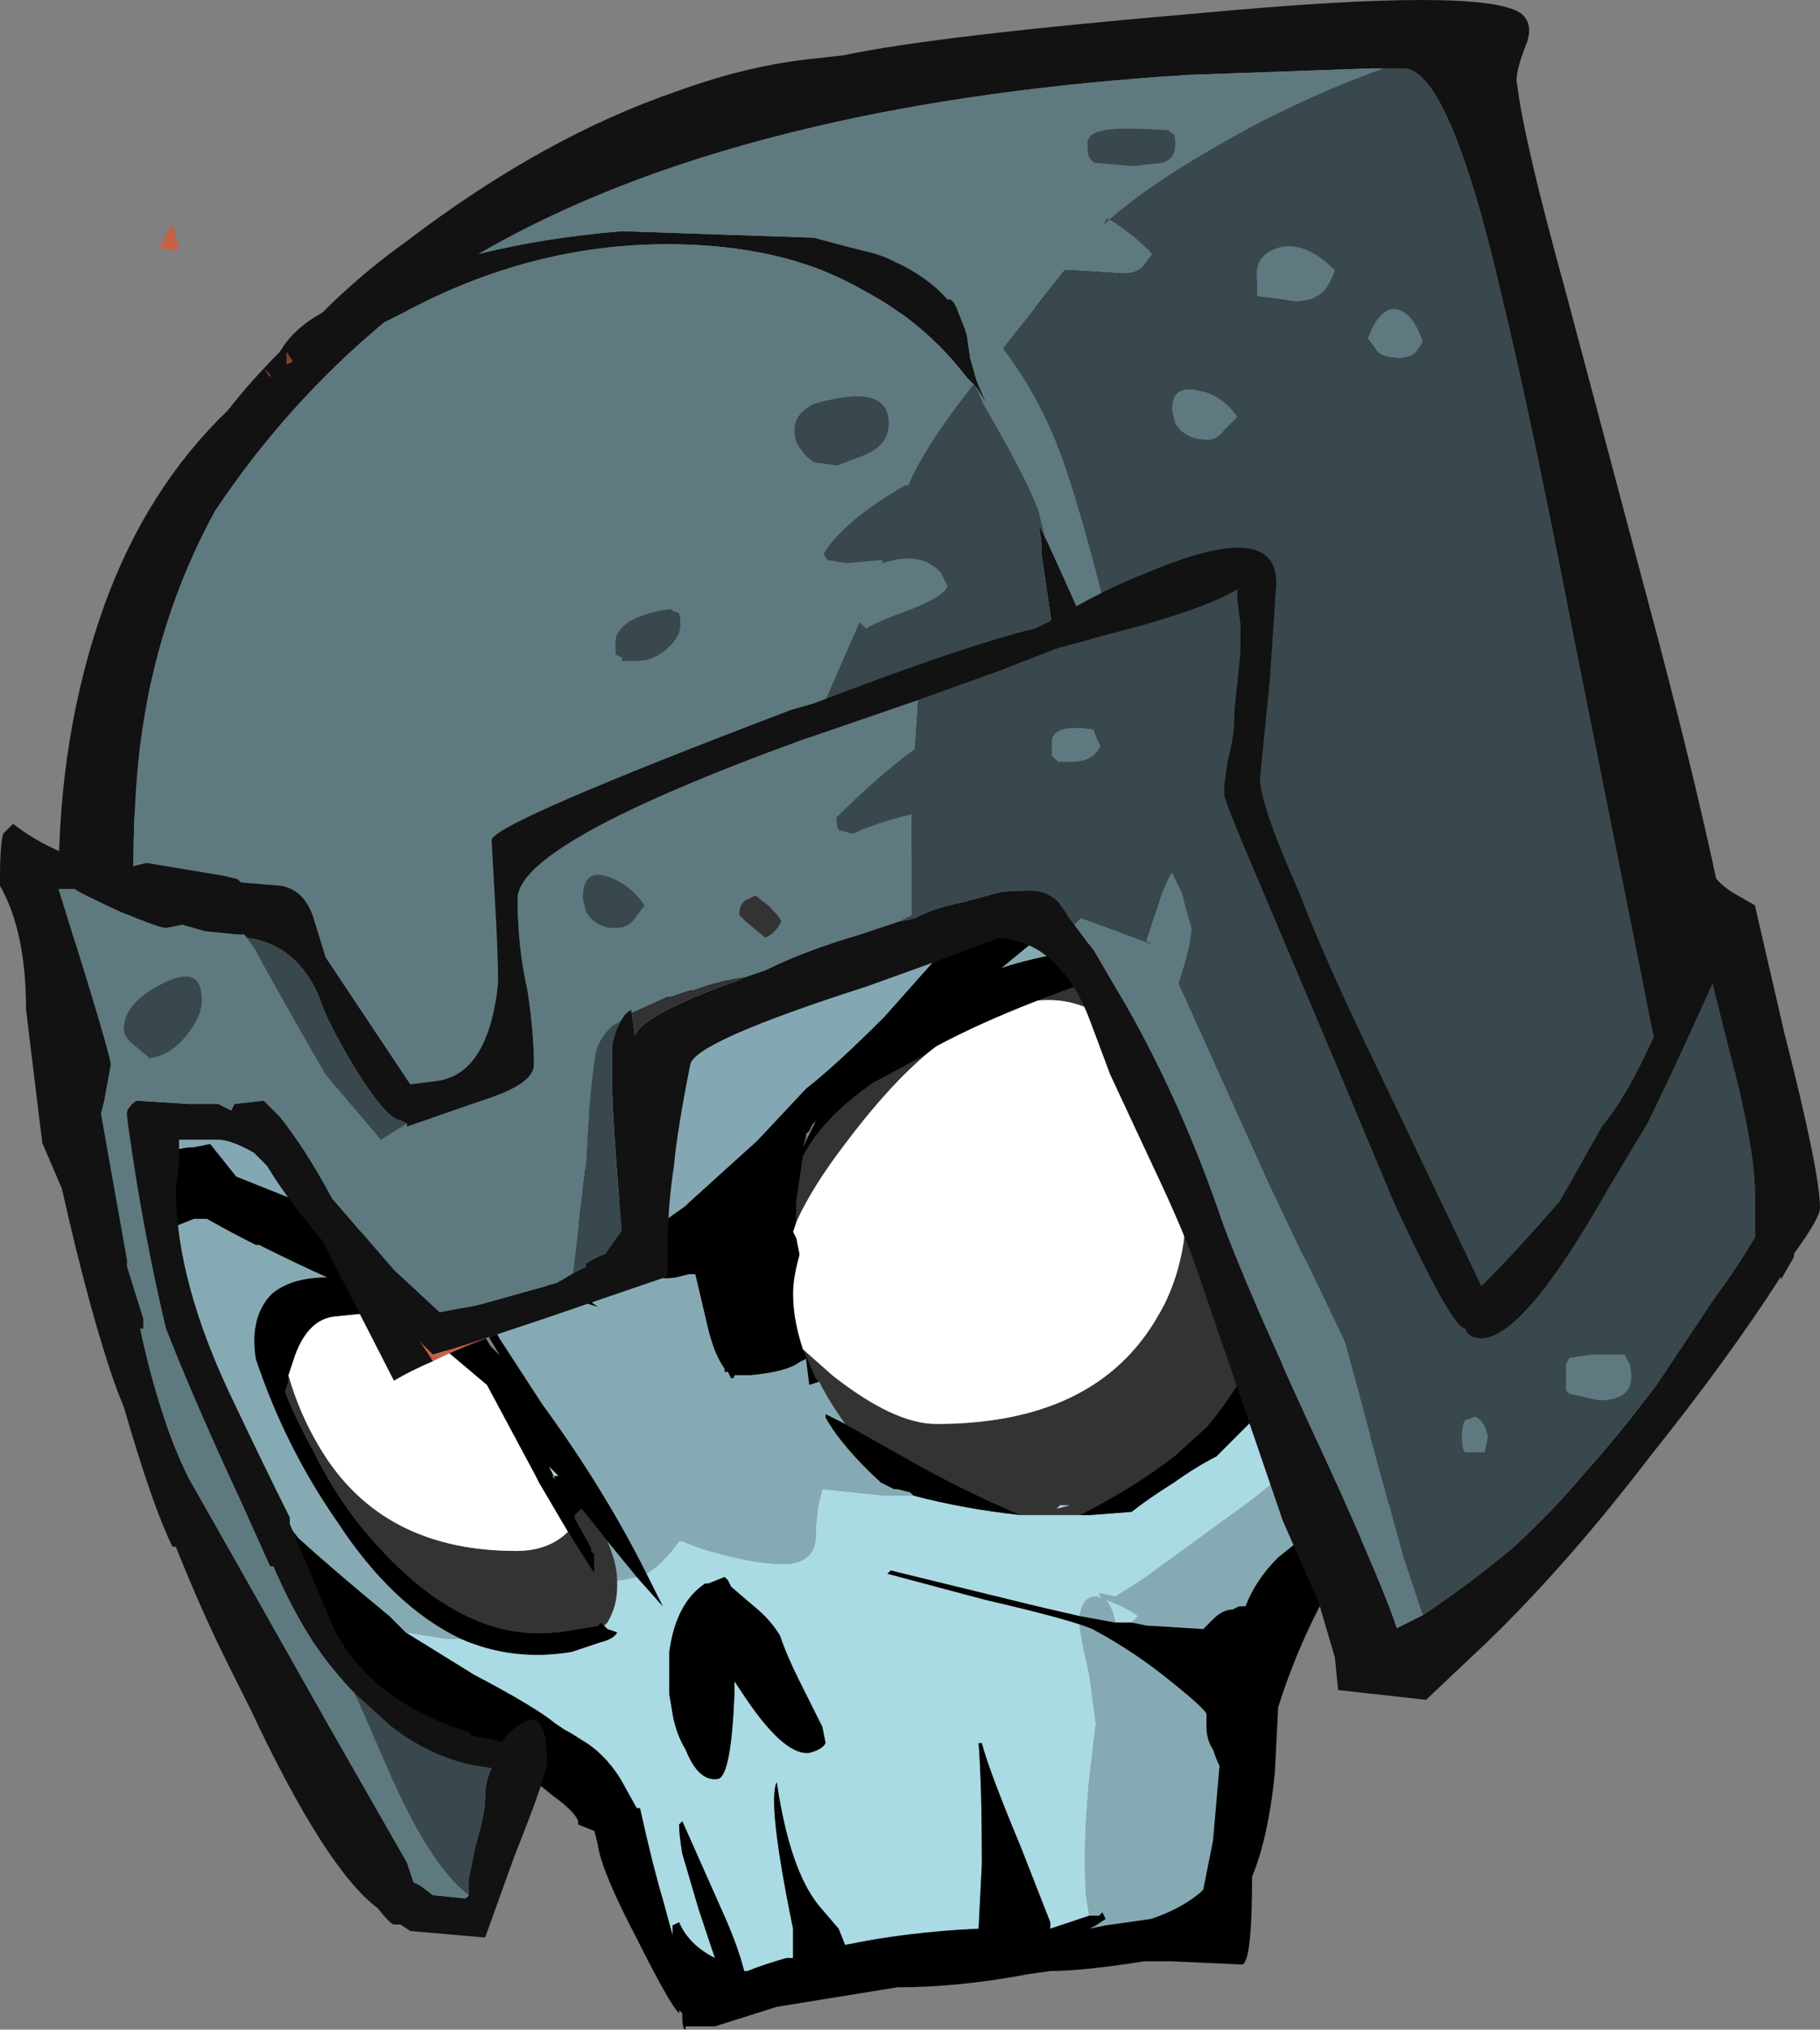 <?xml version="1.0" encoding="UTF-8" standalone="no"?>
<svg xmlns:ffdec="https://www.free-decompiler.com/flash" xmlns:xlink="http://www.w3.org/1999/xlink" ffdec:objectType="frame" height="218.15px" width="195.65px" xmlns="http://www.w3.org/2000/svg">
  <rect width="100%" height="100%" fill="#808080" stroke="none"/>
  <g transform="matrix(1.0, 0.0, 0.0, 1.0, 20.15, -39.8)">
    <use ffdec:characterId="251" height="27.55" transform="matrix(7.0, 0.0, 0.0, 7.0, -13.3, 65.1)" width="22.2" xlink:href="#shape0"/>
    <use ffdec:characterId="102" height="208.25" transform="matrix(1.0, 0.0, 0.0, 1.0, -20.15, 39.8)" width="195.65" xlink:href="#sprite0"/>
  </g>
  <defs>
    <g id="shape0" transform="matrix(1.0, 0.0, 0.0, 1.0, 1.9, -9.3)">
      <path d="M6.4 30.65 L6.35 30.6 6.3 30.65 5.7 30.75 5.65 30.75 Q4.25 30.9 2.9 29.4 2.35 28.8 1.95 28.0 1.6 27.35 1.5 27.05 L1.55 26.9 1.55 26.8 Q1.75 27.5 2.15 28.1 3.1 29.5 5.05 29.5 5.55 29.5 5.85 29.2 L5.9 29.3 6.25 29.85 6.25 29.55 6.2 29.5 6.2 29.45 5.95 29.0 5.95 28.95 6.05 28.85 6.45 29.35 Q6.6 29.7 6.6 29.95 L6.6 30.05 Q6.6 30.35 6.45 30.6 L6.4 30.65 M16.1 21.2 L16.2 21.5 16.45 22.2 16.55 22.65 16.55 22.7 16.55 22.75 16.7 23.65 16.7 23.7 16.75 23.95 16.75 24.0 Q16.8 24.85 16.7 25.45 16.65 25.95 16.45 26.35 16.15 27.0 15.65 27.6 L15.15 28.05 Q14.5 28.55 13.7 28.95 L12.8 28.95 Q11.85 28.55 10.9 28.0 L10.1 27.55 Q9.85 27.2 9.7 26.9 L9.65 26.85 9.5 26.5 9.45 26.4 9.9 26.8 Q10.85 27.55 11.5 27.55 13.95 27.55 14.9 25.9 15.2 25.4 15.3 24.75 L15.35 24.2 Q15.35 23.05 14.7 22.0 14.05 20.95 13.05 21.05 13.85 20.75 14.75 20.45 L15.0 20.4 15.65 20.8 15.7 20.85 15.8 20.85 15.9 20.9 16.1 21.2 M9.35 24.45 L9.35 24.15 9.45 23.45 Q9.75 22.85 10.55 22.3 L10.65 22.25 11.3 21.9 11.5 21.75 Q10.85 22.25 10.1 23.25 9.6 23.9 9.35 24.45 M13.4 28.8 L13.35 28.85 13.55 28.8 13.4 28.8" fill="#333333" fill-rule="evenodd" stroke="none"/>
      <path d="M14.5 30.6 L14.25 30.6 Q14.2 30.35 14.1 30.25 14.4 30.35 14.6 30.5 L14.5 30.6 M13.7 30.5 L13.05 30.35 10.8 29.8 10.75 29.85 12.25 30.25 Q13.55 30.55 13.9 30.7 L13.7 30.6 Q13.7 30.75 13.85 31.4 L13.95 32.15 13.85 33.0 Q13.75 34.0 13.8 34.8 L13.85 35.1 13.25 35.3 13.25 35.2 12.8 34.05 Q12.3 32.85 12.2 32.45 L12.15 32.45 Q12.2 33.1 12.2 34.3 L12.15 35.3 Q11.05 35.35 10.1 35.55 L10.0 35.3 9.7 34.95 Q9.25 34.4 9.05 33.05 8.9 33.35 9.3 35.3 L9.3 35.75 9.2 35.75 Q8.85 35.85 8.6 35.95 L8.55 35.95 Q8.45 35.55 8.2 35.0 L7.6 33.65 7.55 33.7 Q7.55 33.85 7.6 34.15 L7.85 35.0 8.1 35.75 Q7.7 35.55 7.55 35.2 L7.45 35.25 7.45 35.4 7.3 34.85 Q7.15 34.35 6.95 33.45 L6.9 33.45 6.65 33.0 Q6.4 32.6 6.05 32.4 5.9 32.3 5.8 32.25 L5.65 32.15 Q5.35 31.9 4.4 31.4 L3.35 30.75 4.0 30.85 4.2 30.85 Q5.0 31.2 5.9 31.05 L6.35 30.9 Q6.55 30.85 6.6 30.75 L6.45 30.7 6.4 30.65 6.45 30.6 Q6.6 30.35 6.6 30.05 L6.6 29.95 6.65 29.95 6.9 29.9 6.9 29.9 7.3 30.35 7.05 29.85 Q7.3 29.7 7.55 29.35 L7.6 29.35 7.85 29.45 Q8.65 29.7 9.15 29.7 9.65 29.7 9.65 29.25 9.65 28.9 9.75 28.55 L10.7 28.65 Q11.0 28.65 11.15 28.65 11.9 28.85 12.8 28.95 L13.7 28.95 13.85 28.95 14.5 28.9 Q14.75 28.7 15.15 28.45 15.5 28.2 15.8 28.05 L16.7 27.15 16.9 26.35 Q17.15 25.5 17.2 24.5 17.25 23.75 17.2 23.45 17.05 22.6 16.55 22.0 L16.45 22.05 16.55 22.65 16.45 22.2 16.2 21.5 Q16.75 21.45 17.55 21.45 17.85 22.25 18.15 23.15 18.7 24.7 18.7 25.2 18.7 26.9 16.3 28.75 L14.65 29.95 14.25 30.2 14.0 30.15 14.05 30.25 Q14.0 30.2 13.95 30.2 13.75 30.2 13.7 30.5 M13.85 35.3 L13.95 35.25 13.85 35.3 M2.15 25.3 L2.15 25.3 M16.55 22.75 L16.55 22.7 16.55 22.75 M13.4 28.8 L13.55 28.8 13.35 28.85 13.4 28.8 M9.1 30.8 Q8.95 30.55 8.7 30.35 L8.35 30.05 8.3 29.95 8.25 29.9 8.0 30.0 7.95 30.0 Q7.5 30.3 7.4 31.05 7.4 31.35 7.4 31.7 L7.45 32.0 Q7.5 32.3 7.65 32.55 7.85 33.05 8.15 33.0 8.35 32.95 8.4 31.7 L8.4 31.5 8.5 31.65 Q9.15 32.65 9.55 32.6 9.75 32.55 9.8 32.45 L9.75 32.2 9.4 31.5 Q9.2 31.1 9.1 30.8 M5.65 28.4 L5.55 28.2 5.7 28.35 5.6 28.35 5.65 28.4" fill="#aadae3" fill-rule="evenodd" stroke="none"/>
      <path d="M18.65 12.85 L18.7 12.9 19.05 13.35 19.4 14.4 19.35 13.75 19.65 15.0 19.7 15.3 19.8 15.65 19.9 16.45 Q20.05 17.35 20.05 18.1 20.15 20.35 19.55 20.55 L19.5 20.6 19.45 21.05 19.4 21.05 19.4 21.2 19.3 21.25 Q19.15 21.15 18.6 20.5 L18.4 20.25 18.9 21.85 19.25 23.05 Q19.55 24.65 19.1 26.15 18.95 26.6 18.75 27.05 L18.4 27.45 Q17.65 28.3 17.25 29.2 L16.75 29.6 Q16.4 29.95 16.25 30.35 L16.15 30.35 16.05 30.4 Q15.9 30.4 15.75 30.55 L15.6 30.7 14.8 30.65 14.75 30.65 14.5 30.6 14.6 30.5 Q14.4 30.35 14.1 30.25 14.2 30.35 14.25 30.6 L13.7 30.5 Q13.75 30.2 13.95 30.2 14.0 30.2 14.05 30.25 L14.0 30.15 14.25 30.2 14.65 29.95 16.3 28.75 Q18.7 26.9 18.7 25.2 18.7 24.7 18.15 23.15 17.85 22.25 17.55 21.45 16.75 21.45 16.2 21.5 L16.1 21.2 16.05 21.05 15.95 20.9 16.25 21.0 16.25 20.9 Q16.15 20.4 15.0 20.0 L13.7 20.2 Q13.5 20.25 13.55 20.3 12.95 20.4 12.5 20.55 L14.2 19.15 Q14.4 19.05 14.6 18.95 14.85 18.65 15.35 18.35 L15.15 18.4 15.3 18.25 Q16.15 17.5 16.75 16.75 16.45 17.55 16.1 17.95 L16.1 18.0 Q16.3 17.9 16.55 17.8 17.0 17.6 17.4 17.5 L17.6 16.9 Q17.85 15.9 17.85 15.45 17.85 15.3 17.8 15.0 L17.75 15.0 18.65 12.85 M13.9 30.7 Q14.55 31.05 15.1 31.5 15.6 31.9 15.65 32.0 L15.65 32.2 Q15.65 32.4 15.75 32.55 15.8 32.7 15.85 32.8 L15.75 33.95 15.6 34.7 15.55 34.75 Q15.25 35.0 14.8 35.15 L14.1 35.25 13.85 35.3 13.95 35.25 14.1 35.15 14.05 35.05 14.0 35.1 13.85 35.1 13.8 34.8 Q13.75 34.0 13.85 33.0 L13.95 32.15 13.85 31.4 Q13.7 30.75 13.7 30.6 L13.9 30.7 M3.35 30.75 L3.1 30.5 Q2.25 29.8 1.7 29.3 L1.35 28.85 Q0.85 28.15 0.5 27.45 0.2 27.2 0.0 26.7 L-0.25 26.05 -0.3 25.75 Q-0.45 25.1 -0.35 24.7 L-0.3 24.5 -0.15 24.5 0.1 24.4 0.3 24.4 Q0.65 24.6 1.05 24.8 L1.1 24.8 Q1.7 25.1 2.15 25.3 1.6 25.3 1.3 25.55 0.95 25.9 1.05 26.55 1.5 27.9 2.3 29.05 3.15 30.35 4.2 30.85 L4.0 30.85 3.35 30.75 M6.45 29.35 L6.9 29.9 6.65 29.95 6.6 29.95 Q6.6 29.7 6.45 29.35 M7.05 29.85 Q6.4 28.55 5.45 27.25 L4.8 26.25 3.95 24.75 4.1 24.75 Q4.45 24.75 5.0 25.1 5.6 25.55 6.3 25.75 L5.8 25.4 Q6.1 25.35 6.6 25.05 6.75 25.15 6.9 25.2 L7.05 25.2 Q7.2 25.35 7.5 25.3 L7.7 25.25 7.8 25.25 8.0 26.1 Q8.1 26.5 8.25 26.7 L8.25 26.75 8.3 26.75 8.35 26.85 Q8.4 26.85 8.4 26.8 L8.65 26.8 Q9.2 26.75 9.4 26.6 L9.5 26.55 9.55 26.95 9.7 26.9 Q9.85 27.2 10.1 27.55 L9.8 27.4 9.8 27.45 Q10.05 27.9 10.65 28.45 L10.85 28.55 10.9 28.55 11.1 28.6 11.15 28.65 Q11.0 28.65 10.7 28.65 L9.75 28.55 Q9.65 28.9 9.65 29.25 9.65 29.7 9.15 29.7 8.65 29.7 7.85 29.45 L7.6 29.35 7.55 29.35 Q7.3 29.7 7.05 29.85 M3.8 24.8 L3.9 25.0 3.75 24.95 3.65 24.8 3.8 24.8 M11.5 20.4 Q11.55 20.0 11.9 19.75 12.2 19.5 12.9 19.35 L12.0 19.85 11.5 20.4" fill="#86aab3" fill-rule="evenodd" stroke="none"/>
      <path d="M1.55 26.8 L1.65 26.5 Q1.85 25.95 2.25 25.9 L2.75 25.85 Q2.85 25.85 2.9 26.0 3.1 26.35 3.7 26.5 L3.75 26.55 Q3.8 26.55 3.75 26.4 L3.65 26.15 4.6 26.95 5.35 28.35 5.4 28.45 5.9 29.3 5.85 29.2 Q5.55 29.5 5.05 29.5 3.1 29.5 2.15 28.1 1.75 27.5 1.55 26.8 M15.95 20.9 L16.05 21.05 16.1 21.2 15.9 20.9 15.8 20.85 15.95 20.9 M11.5 21.75 Q12.15 21.4 13.05 21.05 14.05 20.95 14.7 22.0 15.35 23.05 15.35 24.2 L15.3 24.75 Q15.2 25.4 14.9 25.9 13.95 27.55 11.5 27.55 10.85 27.55 9.9 26.8 L9.45 26.4 9.45 26.4 Q9.3 25.95 9.3 25.55 9.3 25.3 9.4 24.95 L9.35 24.7 9.3 24.6 9.35 24.45 Q9.6 23.9 10.1 23.25 10.85 22.25 11.5 21.75" fill="#ffffff" fill-rule="evenodd" stroke="none"/>
      <path d="M16.2 9.9 Q17.8 10.4 18.85 11.2 19.95 12.0 20.15 12.95 20.2 13.3 20.05 13.45 20.4 15.9 20.2 19.35 20.15 20.25 19.95 22.7 L19.9 23.3 19.95 23.55 Q20.1 24.3 20.1 25.35 20.1 26.4 20.1 26.6 20.2 26.95 19.8 27.4 L18.75 28.45 Q17.4 29.85 16.75 31.9 L16.7 32.9 Q16.6 33.9 16.35 34.5 16.35 35.8 16.2 35.85 L15.1 35.8 14.7 35.8 Q13.75 35.95 13.25 35.95 L12.9 36.0 Q11.85 36.2 10.9 36.2 L9.05 36.5 8.1 36.8 7.65 36.8 7.65 36.85 Q7.6 36.85 7.6 36.65 L7.6 36.6 7.55 36.55 7.55 36.6 Q7.4 36.45 6.9 35.45 6.35 34.4 6.3 34.0 L6.25 33.8 6.0 33.7 6.0 33.65 Q5.95 33.5 5.6 33.25 5.25 32.95 4.75 32.65 L4.7 32.6 4.55 32.75 Q4.3 32.9 3.9 32.9 3.55 32.9 2.7 31.9 2.05 31.05 1.6 30.3 L1.7 30.3 1.4 29.9 0.95 29.4 Q-0.05 28.15 -0.5 27.2 -0.85 26.4 -1.15 25.05 L-1.3 24.55 -1.8 22.85 Q-2.05 21.5 -1.65 19.8 L-1.5 19.15 Q-1.45 18.25 -1.3 17.95 -1.4 18.2 -1.4 18.85 -1.15 17.9 -0.6 16.4 -0.15 15.15 1.0 13.8 2.05 12.6 3.45 11.65 L3.95 11.35 Q5.25 10.85 6.95 10.2 L7.35 10.25 Q8.35 9.9 9.55 9.65 11.0 9.2 12.85 9.3 14.55 9.4 16.2 9.9 M14.5 30.6 L14.75 30.65 14.8 30.65 15.6 30.7 15.75 30.55 Q15.9 30.4 16.05 30.4 L16.15 30.35 16.25 30.35 Q16.4 29.95 16.75 29.6 L17.25 29.2 Q17.65 28.3 18.4 27.45 L18.75 27.05 Q18.95 26.6 19.1 26.15 19.55 24.65 19.25 23.05 L18.9 21.85 18.4 20.25 18.6 20.5 Q19.15 21.15 19.3 21.25 L19.4 21.2 19.4 21.05 19.45 21.05 19.5 20.6 19.55 20.55 Q20.15 20.35 20.05 18.1 20.05 17.35 19.9 16.45 L19.8 15.65 19.7 15.3 19.65 15.0 19.35 13.75 19.4 14.4 19.05 13.35 18.7 12.9 18.65 12.85 Q18.5 12.5 18.2 12.15 17.5 11.35 16.2 10.9 13.1 9.8 7.2 11.15 5.25 11.75 3.5 12.85 2.6 13.4 1.85 14.0 1.25 14.6 0.8 15.2 -0.7 17.1 -0.85 19.35 L-0.85 19.6 -0.95 20.05 Q-0.85 19.0 -0.65 18.0 -0.45 17.2 -0.2 16.5 -0.6 17.3 -0.8 18.15 -1.25 20.0 -0.95 22.4 L-0.85 23.0 -0.9 22.35 -0.9 22.05 -0.75 22.75 -0.6 23.1 -0.45 23.2 -0.2 23.35 Q-0.05 23.3 0.1 23.3 L0.35 23.25 0.75 23.75 1.75 24.15 Q2.35 24.45 2.75 24.65 L2.9 24.7 3.4 24.9 3.55 24.8 3.55 24.75 3.65 24.8 3.75 24.95 3.9 25.0 3.8 24.8 3.7 24.45 Q3.7 24.35 3.7 24.4 L3.75 24.45 3.95 24.75 4.8 26.25 5.45 27.25 Q6.4 28.55 7.05 29.85 L7.3 30.35 6.9 29.9 6.45 29.35 6.05 28.85 5.95 28.95 5.95 29.0 6.2 29.45 6.2 29.5 6.25 29.55 6.25 29.85 5.9 29.3 5.4 28.45 5.35 28.35 4.6 26.95 3.65 26.15 3.75 26.4 Q3.8 26.55 3.75 26.55 L3.7 26.5 Q3.1 26.35 2.9 26.0 2.85 25.85 2.75 25.85 L2.25 25.9 Q1.85 25.95 1.65 26.5 L1.55 26.8 1.55 26.9 1.5 27.05 Q1.6 27.35 1.95 28.0 2.35 28.8 2.9 29.4 4.25 30.9 5.65 30.75 L5.7 30.75 6.3 30.65 6.35 30.6 6.4 30.65 6.45 30.7 6.6 30.75 Q6.55 30.85 6.35 30.9 L5.9 31.05 Q5.0 31.2 4.2 30.85 3.15 30.35 2.3 29.05 1.5 27.9 1.05 26.55 0.95 25.9 1.3 25.55 1.6 25.3 2.15 25.3 1.7 25.1 1.1 24.8 L1.05 24.8 Q0.65 24.6 0.3 24.4 L0.1 24.4 -0.15 24.5 -0.3 24.5 -0.35 24.7 Q-0.45 25.1 -0.3 25.75 L-0.25 26.05 0.0 26.7 Q0.2 27.2 0.5 27.45 0.85 28.15 1.35 28.85 L1.7 29.3 Q2.25 29.8 3.1 30.5 L3.35 30.75 4.4 31.4 Q5.35 31.9 5.65 32.15 L5.8 32.25 Q5.9 32.3 6.05 32.4 6.4 32.6 6.65 33.0 L6.9 33.45 6.95 33.45 Q7.15 34.35 7.3 34.85 L7.45 35.4 7.45 35.25 7.55 35.2 Q7.7 35.55 8.1 35.75 L7.85 35.0 7.6 34.15 Q7.55 33.85 7.55 33.7 L7.6 33.65 8.2 35.0 Q8.45 35.55 8.55 35.95 L8.6 35.95 Q8.85 35.85 9.2 35.75 L9.3 35.75 9.3 35.3 Q8.9 33.35 9.05 33.05 9.25 34.4 9.7 34.95 L10.0 35.3 10.1 35.55 Q11.05 35.35 12.15 35.3 L12.2 34.3 Q12.2 33.1 12.15 32.45 L12.2 32.45 Q12.3 32.85 12.8 34.05 L13.25 35.2 13.25 35.3 13.85 35.1 14.0 35.1 14.05 35.05 14.1 35.15 13.95 35.25 13.85 35.3 14.1 35.25 14.8 35.15 Q15.25 35.0 15.55 34.75 L15.6 34.7 15.75 33.95 15.85 32.8 Q15.8 32.7 15.75 32.55 15.65 32.4 15.65 32.2 L15.65 32.0 Q15.6 31.9 15.1 31.5 14.55 31.05 13.9 30.7 13.55 30.55 12.25 30.25 L10.75 29.85 10.8 29.8 13.05 30.35 13.7 30.5 14.25 30.6 14.5 30.6 M2.15 25.3 L2.15 25.3 M6.9 29.9 L6.9 29.9 M17.75 15.0 L17.8 15.0 Q17.85 15.3 17.85 15.45 17.85 15.9 17.6 16.9 L17.4 17.5 Q17.0 17.6 16.55 17.8 16.3 17.9 16.1 18.0 L16.1 17.95 Q16.45 17.55 16.75 16.75 L16.8 16.6 16.95 16.3 Q17.45 15.35 17.55 14.6 L17.65 14.6 17.75 15.0 M15.15 18.4 L15.35 18.35 Q14.85 18.65 14.6 18.95 14.4 19.05 14.2 19.15 L12.5 20.55 Q12.95 20.4 13.55 20.3 13.5 20.25 13.7 20.2 L15.0 20.0 Q16.15 20.4 16.25 20.9 L16.25 21.0 15.95 20.9 15.8 20.85 15.7 20.85 15.65 20.8 15.0 20.4 14.75 20.45 Q13.85 20.75 13.05 21.05 12.15 21.4 11.5 21.75 L11.3 21.9 10.65 22.25 10.55 22.3 Q9.75 22.85 9.45 23.45 L9.35 24.15 9.35 24.45 9.3 24.6 9.35 24.7 9.4 24.95 Q9.3 25.3 9.3 25.55 9.3 25.95 9.45 26.4 L9.45 26.4 9.5 26.5 9.65 26.85 9.7 26.9 9.55 26.95 9.5 26.55 9.4 26.6 Q9.2 26.75 8.65 26.8 L8.4 26.8 Q8.4 26.85 8.35 26.85 L8.3 26.75 8.25 26.75 8.25 26.7 Q8.1 26.5 8.0 26.1 L7.8 25.25 7.7 25.25 7.5 25.3 Q7.2 25.35 7.05 25.2 L6.9 25.2 Q6.75 25.15 6.6 25.05 6.05 24.7 5.25 23.35 4.85 22.7 4.5 21.95 L4.2 21.35 4.1 20.6 3.85 20.0 3.8 19.5 3.75 19.1 Q3.85 19.55 4.0 20.0 L4.0 19.45 Q3.85 18.15 3.9 17.95 L3.95 17.95 3.95 18.05 4.0 18.8 Q4.05 19.4 4.15 20.05 4.3 20.65 4.5 21.15 L4.5 21.25 4.35 20.7 4.4 20.8 Q4.6 21.5 4.9 22.05 L5.05 22.35 Q5.45 23.05 6.05 23.6 L6.7 24.15 6.85 24.2 Q7.05 24.5 7.2 24.5 L7.3 24.45 7.65 24.2 7.7 24.15 8.75 23.2 9.5 22.4 Q9.95 22.05 10.7 21.3 L11.5 20.4 12.0 19.85 12.9 19.35 14.3 18.55 15.15 18.4 M1.7 18.2 L1.75 19.05 Q1.75 19.5 1.8 19.8 L1.9 20.05 1.7 19.5 Q1.55 18.6 1.7 18.0 1.75 17.8 1.85 17.6 L1.8 17.75 Q1.7 18.05 1.7 18.2 M5.0 25.1 Q4.2 24.5 3.55 23.45 2.65 21.95 2.35 20.45 L2.3 19.75 2.2 18.8 2.25 18.75 2.75 20.6 Q3.05 21.65 3.35 22.4 4.15 24.15 5.8 25.4 L6.3 25.75 Q5.6 25.55 5.0 25.1 M3.75 24.3 L3.9 24.55 3.6 24.15 3.75 24.3 M4.8 26.5 L4.2 25.5 4.2 25.55 4.65 26.35 4.8 26.5 M9.6 22.95 L9.55 23.05 9.5 23.1 9.5 23.15 9.45 23.3 9.65 22.9 9.6 22.95 M11.15 28.65 L11.1 28.6 10.9 28.55 10.85 28.55 10.65 28.45 Q10.05 27.9 9.8 27.45 L9.8 27.4 10.1 27.55 10.9 28.0 Q11.85 28.55 12.8 28.95 11.9 28.85 11.15 28.65 M13.7 28.95 Q14.5 28.55 15.15 28.05 L15.65 27.6 Q16.15 27.0 16.45 26.35 16.65 25.95 16.7 25.45 16.8 24.85 16.75 24.0 L16.75 23.95 16.7 23.7 16.7 23.65 16.55 22.75 16.55 22.7 16.55 22.65 16.45 22.05 16.55 22.0 Q17.05 22.6 17.2 23.45 17.25 23.75 17.2 24.5 17.15 25.5 16.9 26.35 L16.7 27.15 15.8 28.05 Q15.5 28.2 15.15 28.45 14.75 28.7 14.5 28.9 L13.85 28.95 13.7 28.95 M9.1 30.8 Q9.2 31.1 9.4 31.5 L9.75 32.2 9.8 32.45 Q9.75 32.55 9.55 32.6 9.15 32.65 8.5 31.65 L8.4 31.5 8.4 31.7 Q8.35 32.95 8.15 33.0 7.85 33.05 7.65 32.55 7.5 32.3 7.45 32.0 L7.4 31.7 Q7.4 31.35 7.4 31.05 7.5 30.3 7.95 30.0 L8.0 30.0 8.25 29.9 8.3 29.95 8.35 30.05 8.7 30.35 Q8.95 30.55 9.1 30.8 M5.65 28.4 L5.6 28.35 5.7 28.35 5.55 28.2 5.65 28.4" fill="#000000" fill-rule="evenodd" stroke="none"/>
      <path d="M3.95 24.75 L3.75 24.45 3.7 24.4 Q3.7 24.35 3.7 24.45 L3.8 24.8 3.65 24.8 3.55 24.75 3.55 24.8 3.4 24.9 2.9 24.7 2.75 24.65 Q2.35 24.45 1.75 24.15 L0.75 23.75 0.35 23.25 0.1 23.3 Q-0.05 23.3 -0.2 23.35 L-0.45 23.2 -0.6 23.1 -0.75 22.75 -0.9 22.05 -0.9 22.35 -0.85 23.0 -0.95 22.4 Q-1.25 20.0 -0.8 18.15 -0.6 17.3 -0.2 16.5 -0.45 17.2 -0.65 18.0 -0.85 19.0 -0.95 20.05 L-0.85 19.6 -0.85 19.35 Q-0.7 17.1 0.8 15.2 1.25 14.6 1.85 14.0 2.6 13.4 3.5 12.85 5.25 11.75 7.2 11.15 13.1 9.8 16.2 10.9 17.5 11.35 18.2 12.15 18.5 12.5 18.65 12.85 L17.75 15.0 17.65 14.6 17.55 14.6 Q17.45 15.35 16.95 16.3 L16.8 16.6 16.75 16.75 Q16.15 17.5 15.3 18.25 L15.15 18.4 14.3 18.55 12.9 19.35 Q12.2 19.5 11.9 19.75 11.55 20.0 11.5 20.4 L10.7 21.3 Q9.95 22.05 9.5 22.4 L8.75 23.2 7.7 24.15 7.65 24.2 7.3 24.45 7.2 24.5 Q7.05 24.5 6.85 24.2 L6.7 24.15 6.05 23.6 Q5.45 23.05 5.05 22.35 L4.9 22.05 Q4.6 21.5 4.4 20.8 L4.35 20.7 4.5 21.25 4.5 21.15 Q4.3 20.65 4.15 20.05 4.05 19.4 4.0 18.8 L3.95 18.05 3.95 17.95 3.9 17.95 Q3.85 18.15 4.0 19.45 L4.0 20.0 Q3.85 19.55 3.75 19.1 L3.8 19.5 3.85 20.0 4.1 20.6 4.2 21.35 4.5 21.95 Q4.85 22.7 5.25 23.35 6.05 24.7 6.6 25.05 6.1 25.35 5.8 25.4 4.15 24.15 3.35 22.4 3.05 21.65 2.75 20.6 L2.25 18.75 2.2 18.8 2.3 19.75 2.35 20.45 Q2.65 21.95 3.55 23.45 4.2 24.5 5.0 25.1 4.45 24.75 4.1 24.75 L3.95 24.75 M1.7 18.2 Q1.7 18.05 1.8 17.75 L1.85 17.6 Q1.75 17.8 1.7 18.0 1.55 18.6 1.7 19.5 L1.9 20.05 1.8 19.8 Q1.75 19.5 1.75 19.05 L1.7 18.2 M3.75 24.3 L3.6 24.15 3.9 24.55 3.75 24.3" fill="#84a8b3" fill-rule="evenodd" stroke="none"/>
    </g>
    <g id="sprite0" transform="matrix(1.0, 0.0, 0.0, 1.0, 1.4, -31.5)">
      <use ffdec:characterId="101" height="29.75" transform="matrix(7.0, 0.0, 0.0, 7.0, -1.4, 31.5)" width="27.95" xlink:href="#shape1"/>
    </g>
    <g id="shape1" transform="matrix(1.0, 0.0, 0.0, 1.0, 0.2, -4.5)">
      <path d="M1.65 19.7 L0.7 18.05 Q0.7 15.75 1.4 13.8 2.05 12.0 3.3 10.8 3.65 10.35 4.1 9.9 4.3 9.55 4.75 9.3 5.35 8.7 6.05 8.2 8.15 6.6 10.2 5.9 11.3 5.5 12.3 5.4 L12.75 5.35 Q14.15 5.05 18.25 4.7 22.55 4.3 23.15 4.7 23.35 4.85 23.25 5.15 23.05 5.65 23.1 5.8 23.2 6.65 23.85 9.0 L25.1 13.7 Q25.8 16.3 26.2 18.2 L26.65 20.85 25.5 21.55 Q25.25 20.8 25.05 19.7 L23.95 14.2 Q23.3 10.85 22.85 9.0 22.05 5.55 21.35 5.55 L21.05 5.55 20.85 5.55 18.05 5.65 Q14.85 5.85 12.3 6.45 9.3 7.15 7.15 8.4 8.15 8.15 9.35 8.05 L12.3 8.15 13.05 8.35 Q13.3 8.4 13.5 8.5 14.05 8.75 14.35 9.1 L14.4 9.1 14.45 9.15 14.5 9.25 14.6 9.5 14.65 9.65 14.7 10.0 14.8 10.35 14.95 10.7 14.8 10.45 14.75 10.4 14.65 10.3 Q14.0 9.45 13.05 8.95 12.7 8.75 12.3 8.6 11.3 8.25 10.05 8.25 7.95 8.25 6.0 9.3 L5.7 9.45 Q4.2 10.7 3.1 12.35 2.2 14.0 1.95 15.95 1.85 16.8 1.85 17.8 L1.65 19.7 M26.8 21.95 L26.1 23.05 26.8 21.95 M16.9 15.1 L16.05 14.75 15.8 13.05 Q15.8 12.8 15.75 12.55 L15.85 12.75 15.9 12.85 16.6 14.4 16.9 15.1" fill="#121212" fill-rule="evenodd" stroke="none"/>
      <path d="M10.9 18.5 L5.7 23.0 1.65 19.7 1.85 17.8 Q1.85 16.8 1.95 15.95 2.2 14.0 3.1 12.35 4.2 10.7 5.7 9.45 L6.0 9.3 Q7.95 8.25 10.05 8.25 11.3 8.25 12.3 8.6 12.7 8.75 13.05 8.95 14.0 9.45 14.65 10.3 L14.75 10.4 Q14.0 11.35 13.75 11.95 L13.7 11.95 Q12.75 12.5 12.45 13.0 L12.5 13.1 12.8 13.15 13.35 13.1 13.35 13.15 Q13.95 12.95 14.25 13.3 L14.35 13.5 Q14.3 13.65 13.8 13.85 13.25 14.05 13.1 14.15 L13.0 14.05 Q12.65 14.85 12.3 15.65 L10.9 18.5 M14.8 10.45 L14.95 10.7 14.8 10.35 14.7 10.0 14.65 9.65 14.6 9.5 14.5 9.25 14.45 9.15 14.4 9.1 14.35 9.1 Q14.05 8.75 13.5 8.5 13.3 8.4 13.05 8.35 L12.3 8.15 9.35 8.05 Q8.15 8.15 7.15 8.4 9.3 7.15 12.3 6.45 14.85 5.85 18.05 5.65 L20.85 5.55 21.05 5.55 Q20.2 5.85 19.2 6.35 17.5 7.25 16.75 7.95 L16.8 7.85 Q17.15 8.05 17.5 8.4 L17.35 8.6 Q17.25 8.7 17.05 8.7 L16.25 8.65 16.15 8.65 15.2 9.85 Q15.85 10.7 16.2 11.8 16.5 12.7 16.95 14.55 L16.9 15.1 16.6 14.4 15.9 12.85 15.85 12.75 15.75 12.35 Q15.6 11.9 14.9 10.7 L14.8 10.45 M17.65 7.0 Q17.85 6.95 17.85 6.7 17.85 6.55 17.8 6.55 L17.75 6.5 Q17.0 6.45 16.75 6.5 16.5 6.55 16.5 6.7 16.5 6.9 16.55 6.95 L16.6 7.0 17.2 7.05 17.65 7.0 M13.05 11.5 Q13.45 11.35 13.45 11.0 13.45 10.5 12.75 10.6 12.45 10.65 12.3 10.7 12.0 10.85 12.0 11.1 12.0 11.3 12.1 11.4 12.15 11.5 12.3 11.6 L12.65 11.65 13.05 11.5 M21.55 9.9 Q21.45 10.0 21.3 10.0 21.05 10.0 20.95 9.9 20.85 9.75 20.8 9.7 21.0 9.2 21.25 9.25 21.5 9.3 21.65 9.75 L21.55 9.9 M19.45 8.3 Q19.85 8.2 20.3 8.65 20.25 8.8 20.15 8.95 19.9 9.2 19.5 9.1 L19.1 9.05 Q19.1 9.0 19.1 8.7 19.1 8.4 19.45 8.3 M17.8 10.8 Q17.8 10.4 18.2 10.5 18.55 10.55 18.8 10.9 L18.6 11.1 Q18.5 11.25 18.35 11.25 18.0 11.25 17.85 11.0 L17.8 10.8 M10.25 14.1 Q10.25 13.9 10.2 13.9 10.15 13.9 10.1 13.85 9.7 13.9 9.45 14.05 9.25 14.2 9.25 14.35 L9.25 14.55 9.35 14.6 9.35 14.65 9.6 14.65 Q9.8 14.65 10.0 14.5 10.25 14.3 10.25 14.1" fill="#5f7980" fill-rule="evenodd" stroke="none"/>
      <path d="M26.65 20.85 L26.8 21.95 26.1 23.05 21.95 26.25 15.8 17.0 10.9 18.5 12.3 15.65 Q12.65 14.85 13.0 14.05 L13.1 14.15 Q13.25 14.05 13.8 13.85 14.3 13.65 14.35 13.5 L14.25 13.3 Q13.95 12.95 13.35 13.15 L13.35 13.1 12.8 13.15 12.5 13.1 12.45 13.0 Q12.75 12.5 13.7 11.95 L13.75 11.95 Q14.0 11.35 14.75 10.4 L14.8 10.45 14.9 10.7 Q15.6 11.9 15.75 12.35 L15.85 12.75 15.75 12.55 Q15.8 12.8 15.8 13.05 L16.05 14.75 16.9 15.1 16.95 14.55 Q16.5 12.7 16.2 11.8 15.85 10.7 15.2 9.85 L16.15 8.65 16.25 8.65 17.05 8.7 Q17.25 8.7 17.35 8.6 L17.5 8.4 Q17.15 8.05 16.8 7.85 L16.75 7.95 Q17.5 7.25 19.2 6.35 20.2 5.85 21.05 5.55 L21.35 5.55 Q22.05 5.55 22.85 9.0 23.3 10.85 23.95 14.2 L25.05 19.7 Q25.25 20.8 25.5 21.55 L26.65 20.85 M17.65 7.0 L17.2 7.05 16.6 7.0 16.55 6.95 Q16.5 6.9 16.5 6.7 16.5 6.55 16.75 6.5 17.0 6.45 17.75 6.5 L17.8 6.55 Q17.85 6.55 17.85 6.7 17.85 6.95 17.65 7.0 M13.05 11.5 L12.65 11.65 12.3 11.6 Q12.15 11.5 12.1 11.4 12.0 11.3 12.0 11.1 12.0 10.85 12.3 10.7 12.45 10.65 12.75 10.6 13.45 10.5 13.45 11.0 13.45 11.35 13.05 11.5 M17.8 10.8 L17.85 11.0 Q18.0 11.25 18.35 11.25 18.5 11.25 18.6 11.1 L18.8 10.9 Q18.55 10.55 18.2 10.5 17.8 10.4 17.8 10.8 M19.45 8.3 Q19.1 8.4 19.1 8.7 19.1 9.0 19.1 9.05 L19.5 9.1 Q19.9 9.2 20.15 8.95 20.25 8.8 20.3 8.65 19.85 8.2 19.45 8.3 M21.55 9.9 L21.65 9.75 Q21.5 9.3 21.25 9.25 21.0 9.2 20.8 9.7 20.85 9.75 20.95 9.9 21.05 10.0 21.3 10.0 21.45 10.0 21.55 9.9 M10.25 14.1 Q10.25 14.3 10.0 14.5 9.8 14.65 9.6 14.65 L9.35 14.65 9.35 14.6 9.25 14.55 9.25 14.35 Q9.25 14.2 9.45 14.05 9.7 13.9 10.1 13.85 10.15 13.9 10.2 13.9 10.25 13.9 10.25 14.1" fill="#39484d" fill-rule="evenodd" stroke="none"/>
      <path d="M6.45 25.4 Q6.1 25.55 5.85 25.7 L4.75 23.55 Q4.2 22.9 3.9 22.4 L3.7 22.2 Q3.35 22.0 3.15 22.0 L2.55 22.0 2.55 22.4 2.5 22.75 Q2.5 24.2 3.4 26.05 3.85 27.0 4.25 27.8 L4.25 27.9 4.4 28.25 4.9 29.45 Q5.45 30.6 7.0 31.1 L7.05 31.15 7.3 31.2 7.35 31.2 7.5 31.25 Q7.6 31.1 7.75 31.0 8.2 30.65 8.2 31.55 8.2 31.75 7.7 33.0 L7.25 34.25 6.1 34.15 5.95 34.05 5.85 34.05 Q5.8 34.05 5.6 33.8 4.8 33.2 3.65 30.75 L3.3 30.05 Q2.9 29.25 2.5 28.25 L2.45 28.25 Q2.15 27.65 1.7 26.1 L1.6 25.85 Q1.2 24.75 0.75 22.75 L0.45 22.05 0.4 21.65 0.2 20.0 Q0.2 18.8 -0.2 18.1 L-0.2 18.0 Q-0.2 17.45 -0.15 17.3 L0.0 17.15 Q0.85 17.8 1.85 17.8 L2.05 17.75 3.25 17.95 3.45 18.0 3.5 18.05 4.1 18.1 Q4.45 18.15 4.6 18.55 L4.8 19.2 6.1 21.15 6.5 21.1 Q7.3 21.0 7.45 19.6 7.45 19.15 7.4 18.3 L7.35 17.4 Q7.35 17.15 11.95 15.4 L12.3 15.3 Q14.65 14.4 15.7 14.15 L16.0 14.0 Q16.75 13.55 17.4 13.3 19.4 12.45 19.4 13.45 L19.3 14.95 19.15 16.45 Q19.15 16.85 19.75 18.2 20.15 19.25 20.95 20.9 L22.55 24.25 Q23.1 23.7 23.75 22.95 L23.95 22.6 24.4 21.8 Q24.95 21.15 25.6 19.45 L25.7 19.35 Q25.8 19.15 25.8 18.5 L25.8 18.1 26.05 17.8 Q26.1 18.0 26.4 18.2 L26.75 18.4 27.2 20.35 Q27.75 22.5 27.75 23.05 27.75 23.2 27.35 23.75 L27.35 23.8 27.15 24.15 27.15 24.1 Q26.35 25.35 25.15 26.85 23.85 28.55 22.6 29.75 L21.7 30.6 20.35 30.45 20.3 29.95 20.05 29.1 19.5 27.85 18.2 24.05 Q18.0 23.45 17.55 22.5 L16.85 21.0 16.55 20.2 Q16.35 19.65 16.05 19.35 15.7 18.95 15.15 18.9 14.5 19.15 13.1 19.65 10.45 20.5 10.4 20.85 10.2 21.85 10.15 22.4 10.05 23.05 10.05 23.75 L10.05 24.1 8.15 24.75 7.4 25.0 7.25 25.05 Q6.8 25.2 6.45 25.3 L6.25 25.1 6.45 25.4 M21.65 29.3 Q22.4 28.8 23.05 28.25 23.65 27.7 24.15 27.1 24.65 26.55 25.25 25.75 L26.15 24.4 Q26.45 24.0 26.75 23.5 L26.75 22.85 Q26.75 22.1 26.35 20.6 L26.1 19.6 Q25.4 21.15 25.1 21.75 L24.5 22.75 Q23.2 25.05 22.55 25.05 22.35 25.05 22.3 24.9 22.1 24.9 21.2 22.95 L20.3 20.8 19.2 18.2 Q18.6 16.8 18.6 16.7 L18.6 16.55 18.65 16.2 Q18.75 15.8 18.75 15.6 18.75 15.4 18.8 15.0 L18.85 14.5 18.85 14.1 18.8 13.7 18.8 13.55 Q18.4 13.8 17.35 14.1 L16.05 14.45 15.15 14.8 13.9 15.25 12.3 15.8 12.15 15.85 Q7.75 17.45 7.75 18.3 7.75 19.05 7.9 19.7 8.0 20.35 8.0 20.85 8.0 21.15 7.2 21.4 L6.05 21.8 6.05 21.75 5.95 21.7 Q5.75 21.7 5.25 20.9 4.8 20.15 4.7 19.8 4.35 19.0 3.6 18.9 L3.55 18.85 3.45 18.85 2.95 18.8 2.6 18.7 2.35 18.75 Q2.25 18.75 1.65 18.5 1.0 18.2 0.95 18.15 L0.7 18.15 1.15 19.6 Q1.5 20.75 1.5 20.85 L1.4 21.4 1.35 21.6 1.75 23.85 1.75 23.95 2.0 24.75 2.0 24.9 1.95 24.9 Q2.25 26.3 2.7 27.2 3.1 27.9 4.85 31.0 L6.05 33.1 6.15 33.4 6.25 33.45 6.45 33.6 6.95 33.65 7.0 33.6 7.0 33.35 7.1 32.85 Q7.25 32.35 7.25 32.1 7.25 31.85 7.35 31.65 6.5 31.55 5.8 31.0 L5.25 30.5 Q4.9 30.15 4.6 29.7 4.25 29.15 4.0 28.55 L3.95 28.55 3.5 27.55 Q2.85 26.15 2.45 25.15 L2.35 24.9 Q2.1 23.85 1.9 22.65 1.75 21.7 1.75 21.6 1.75 21.5 1.9 21.4 L2.7 21.45 3.15 21.45 3.35 21.55 3.4 21.45 3.85 21.4 4.1 21.65 Q4.5 22.15 4.9 22.9 L5.85 24.0 6.55 24.65 7.1 24.55 8.35 24.2 8.6 24.05 8.8 23.95 8.8 23.9 Q8.95 23.8 9.1 23.75 L9.35 23.4 Q9.2 21.65 9.2 21.1 9.2 20.75 9.2 20.55 9.25 20.3 9.35 20.15 9.4 20.05 9.5 20.0 L9.5 20.05 9.55 20.4 Q9.65 20.1 11.0 19.6 L11.15 19.55 11.25 19.5 Q11.4 19.45 11.55 19.4 12.15 19.1 13.0 18.85 L13.6 18.65 13.85 18.6 Q14.1 18.45 14.6 18.35 L15.15 18.2 Q15.55 18.15 15.8 18.2 15.95 18.25 16.05 18.35 L16.3 18.7 16.6 19.1 17.1 19.95 Q17.95 21.45 18.55 23.2 18.9 24.2 20.2 27.0 21.1 29.0 21.25 29.5 L21.65 29.3" fill="#121212" fill-rule="evenodd" stroke="none"/>
      <path d="M9.5 20.05 L10.05 19.8 10.1 19.8 10.4 19.7 10.45 19.7 Q10.85 19.55 11.25 19.5 L11.15 19.55 11.0 19.6 Q9.65 20.1 9.55 20.4 L9.5 20.05 M11.4 18.25 L11.6 18.4 Q11.8 18.6 11.8 18.65 11.7 18.85 11.55 18.9 L11.25 18.65 11.15 18.55 Q11.15 18.35 11.3 18.3 L11.4 18.25" fill="#333333" fill-rule="evenodd" stroke="none"/>
      <path d="M7.4 25.0 Q6.85 25.2 6.45 25.4 L6.25 25.1 6.45 25.3 Q6.8 25.2 7.25 25.05 L7.4 25.0 M2.45 7.95 L2.55 8.3 2.45 8.35 2.25 8.3 2.4 8.0 2.45 7.95" fill="#c86046" fill-rule="evenodd" stroke="none"/>
      <path d="M3.95 10.25 L3.95 10.3 3.85 10.15 3.95 10.25 M4.3 10.05 L4.2 10.1 4.2 9.9 4.3 10.05" fill="#883c28" fill-rule="evenodd" stroke="none"/>
      <path d="M13.9 15.25 L13.85 16.0 Q13.25 16.45 12.65 17.05 12.65 17.25 12.7 17.25 L12.9 17.3 Q13.2 17.15 13.8 17.0 L13.8 18.55 Q13.7 18.6 13.6 18.65 L13.0 18.85 Q12.15 19.1 11.55 19.4 11.4 19.45 11.25 19.5 10.85 19.55 10.45 19.7 L10.4 19.7 10.1 19.8 10.05 19.8 9.5 20.05 9.5 20.0 Q9.4 20.05 9.35 20.15 L9.3 20.2 9.2 20.25 Q9.0 20.45 8.95 20.65 8.9 20.95 8.85 21.5 L8.8 22.35 8.6 24.05 8.35 24.2 7.1 24.55 6.55 24.65 5.85 24.0 4.9 22.9 Q4.5 22.15 4.1 21.65 L3.85 21.4 3.4 21.45 3.35 21.55 3.15 21.45 2.7 21.45 1.9 21.4 Q1.75 21.5 1.75 21.6 1.75 21.7 1.9 22.65 2.1 23.85 2.35 24.9 L2.45 25.15 Q2.85 26.15 3.5 27.55 L3.95 28.55 4.0 28.55 Q4.25 29.15 4.6 29.7 4.9 30.15 5.25 30.5 L5.75 31.65 Q6.4 33.15 7.0 33.6 L6.95 33.65 6.45 33.6 6.25 33.45 6.15 33.4 6.05 33.1 4.85 31.0 Q3.1 27.9 2.7 27.2 2.25 26.3 1.95 24.9 L2.0 24.9 2.0 24.75 1.75 23.95 1.75 23.85 1.35 21.6 1.4 21.4 1.5 20.85 Q1.5 20.75 1.15 19.6 L0.7 18.15 0.95 18.15 Q1.0 18.2 1.65 18.5 2.25 18.75 2.35 18.75 L2.6 18.7 2.95 18.8 3.45 18.85 3.55 18.85 3.7 19.05 Q4.05 19.7 4.8 21.0 L5.65 22.0 6.05 21.75 6.05 21.8 7.2 21.4 Q8.0 21.15 8.0 20.85 8.0 20.35 7.9 19.7 7.75 19.05 7.75 18.3 7.75 17.45 12.15 15.85 L12.3 15.8 13.9 15.25 M16.3 18.7 L16.4 18.6 17.5 19.0 17.4 18.95 17.65 18.2 Q17.75 17.95 17.8 17.9 L17.95 18.2 18.0 18.4 18.1 18.75 Q18.1 19.0 17.9 19.6 L19.3 22.7 20.45 25.1 21.35 28.4 21.65 29.3 21.25 29.5 Q21.1 29.0 20.2 27.0 18.9 24.2 18.55 23.2 17.95 21.45 17.1 19.95 L16.6 19.1 16.3 18.7 M24.85 25.65 Q24.85 26.0 24.35 26.0 L23.9 25.9 23.85 25.85 Q23.85 25.8 23.85 25.65 L23.85 25.45 23.9 25.35 24.25 25.3 24.75 25.3 24.8 25.4 Q24.85 25.45 24.85 25.65 M11.4 18.25 L11.3 18.3 Q11.15 18.35 11.15 18.55 L11.25 18.65 11.55 18.9 Q11.7 18.85 11.8 18.65 11.8 18.6 11.6 18.4 L11.4 18.25 M9.1 17.95 Q8.75 17.85 8.75 18.3 L8.8 18.5 Q8.95 18.75 9.25 18.75 9.45 18.75 9.55 18.6 L9.7 18.4 Q9.45 18.05 9.1 17.95 M2.3 19.6 Q1.7 19.9 1.7 20.3 1.7 20.4 1.8 20.5 L2.1 20.75 Q2.45 20.7 2.7 20.35 2.9 20.1 2.9 19.85 2.9 19.3 2.3 19.6 M16.0 16.15 L15.95 16.1 15.95 15.9 Q15.95 15.6 16.6 15.7 16.6 15.75 16.7 15.95 16.6 16.2 16.25 16.2 L16.05 16.2 16.0 16.15 M22.6 26.4 L22.65 26.55 22.6 26.8 22.3 26.8 Q22.25 26.75 22.25 26.55 22.25 26.35 22.3 26.3 L22.45 26.25 Q22.55 26.3 22.6 26.4" fill="#5f7980" fill-rule="evenodd" stroke="none"/>
      <path d="M13.9 15.25 L15.15 14.8 16.05 14.45 17.35 14.1 Q18.4 13.8 18.8 13.55 L18.8 13.7 18.85 14.1 18.85 14.5 18.8 15.0 Q18.75 15.4 18.75 15.6 18.75 15.8 18.65 16.2 L18.6 16.55 18.6 16.7 Q18.6 16.8 19.2 18.2 L20.3 20.8 21.2 22.95 Q22.1 24.9 22.3 24.9 22.35 25.05 22.55 25.05 23.2 25.05 24.5 22.75 L25.1 21.75 Q25.4 21.15 26.1 19.6 L26.35 20.6 Q26.75 22.1 26.75 22.85 L26.75 23.5 Q26.45 24.0 26.15 24.4 L25.25 25.75 Q24.65 26.55 24.15 27.1 23.65 27.7 23.05 28.25 22.4 28.8 21.65 29.3 L21.35 28.4 20.45 25.1 19.3 22.7 17.9 19.6 Q18.1 19.0 18.1 18.75 L18.0 18.4 17.95 18.2 17.8 17.9 Q17.75 17.95 17.65 18.2 L17.4 18.95 17.5 19.0 16.4 18.6 16.3 18.7 16.05 18.35 Q15.95 18.25 15.8 18.2 15.55 18.15 15.15 18.2 L14.6 18.35 Q14.1 18.45 13.85 18.6 L13.6 18.65 Q13.7 18.6 13.8 18.55 L13.8 17.0 Q13.2 17.15 12.9 17.3 L12.7 17.25 Q12.65 17.25 12.65 17.05 13.25 16.45 13.85 16.0 L13.9 15.25 M24.85 25.65 Q24.85 25.45 24.8 25.4 L24.75 25.3 24.25 25.3 23.9 25.35 23.85 25.45 23.85 25.65 Q23.85 25.8 23.85 25.85 L23.9 25.9 24.35 26.0 Q24.85 26.0 24.85 25.65 M6.05 21.75 L5.65 22.0 4.8 21.0 Q4.05 19.7 3.7 19.05 L3.55 18.85 3.6 18.9 Q4.35 19.0 4.7 19.8 4.8 20.15 5.25 20.9 5.75 21.7 5.95 21.7 L6.05 21.75 M7.0 33.6 Q6.4 33.15 5.75 31.65 L5.25 30.5 5.8 31.0 Q6.5 31.55 7.35 31.65 7.25 31.85 7.25 32.1 7.25 32.35 7.1 32.85 L7.0 33.35 7.0 33.6 M8.6 24.05 L8.8 22.35 8.85 21.5 Q8.9 20.95 8.95 20.65 9.0 20.45 9.2 20.25 L9.3 20.2 9.35 20.15 Q9.25 20.3 9.2 20.55 9.2 20.75 9.2 21.1 9.2 21.65 9.35 23.4 L9.1 23.75 Q8.95 23.8 8.8 23.9 L8.8 23.95 8.6 24.05 M9.1 17.95 Q9.45 18.05 9.7 18.4 L9.55 18.6 Q9.45 18.75 9.25 18.75 8.95 18.75 8.8 18.5 L8.75 18.3 Q8.75 17.85 9.1 17.95 M2.3 19.6 Q2.9 19.3 2.9 19.85 2.9 20.1 2.7 20.35 2.45 20.7 2.1 20.75 L1.8 20.5 Q1.7 20.4 1.7 20.3 1.7 19.9 2.3 19.6 M22.6 26.4 Q22.55 26.3 22.45 26.25 L22.3 26.3 Q22.25 26.35 22.25 26.55 22.25 26.75 22.3 26.8 L22.6 26.8 22.65 26.55 22.6 26.4 M16.0 16.15 L16.05 16.2 16.25 16.2 Q16.6 16.2 16.7 15.95 16.6 15.75 16.6 15.7 15.95 15.6 15.95 15.9 L15.95 16.1 16.0 16.15" fill="#39484d" fill-rule="evenodd" stroke="none"/>
    </g>
  </defs>
</svg>
